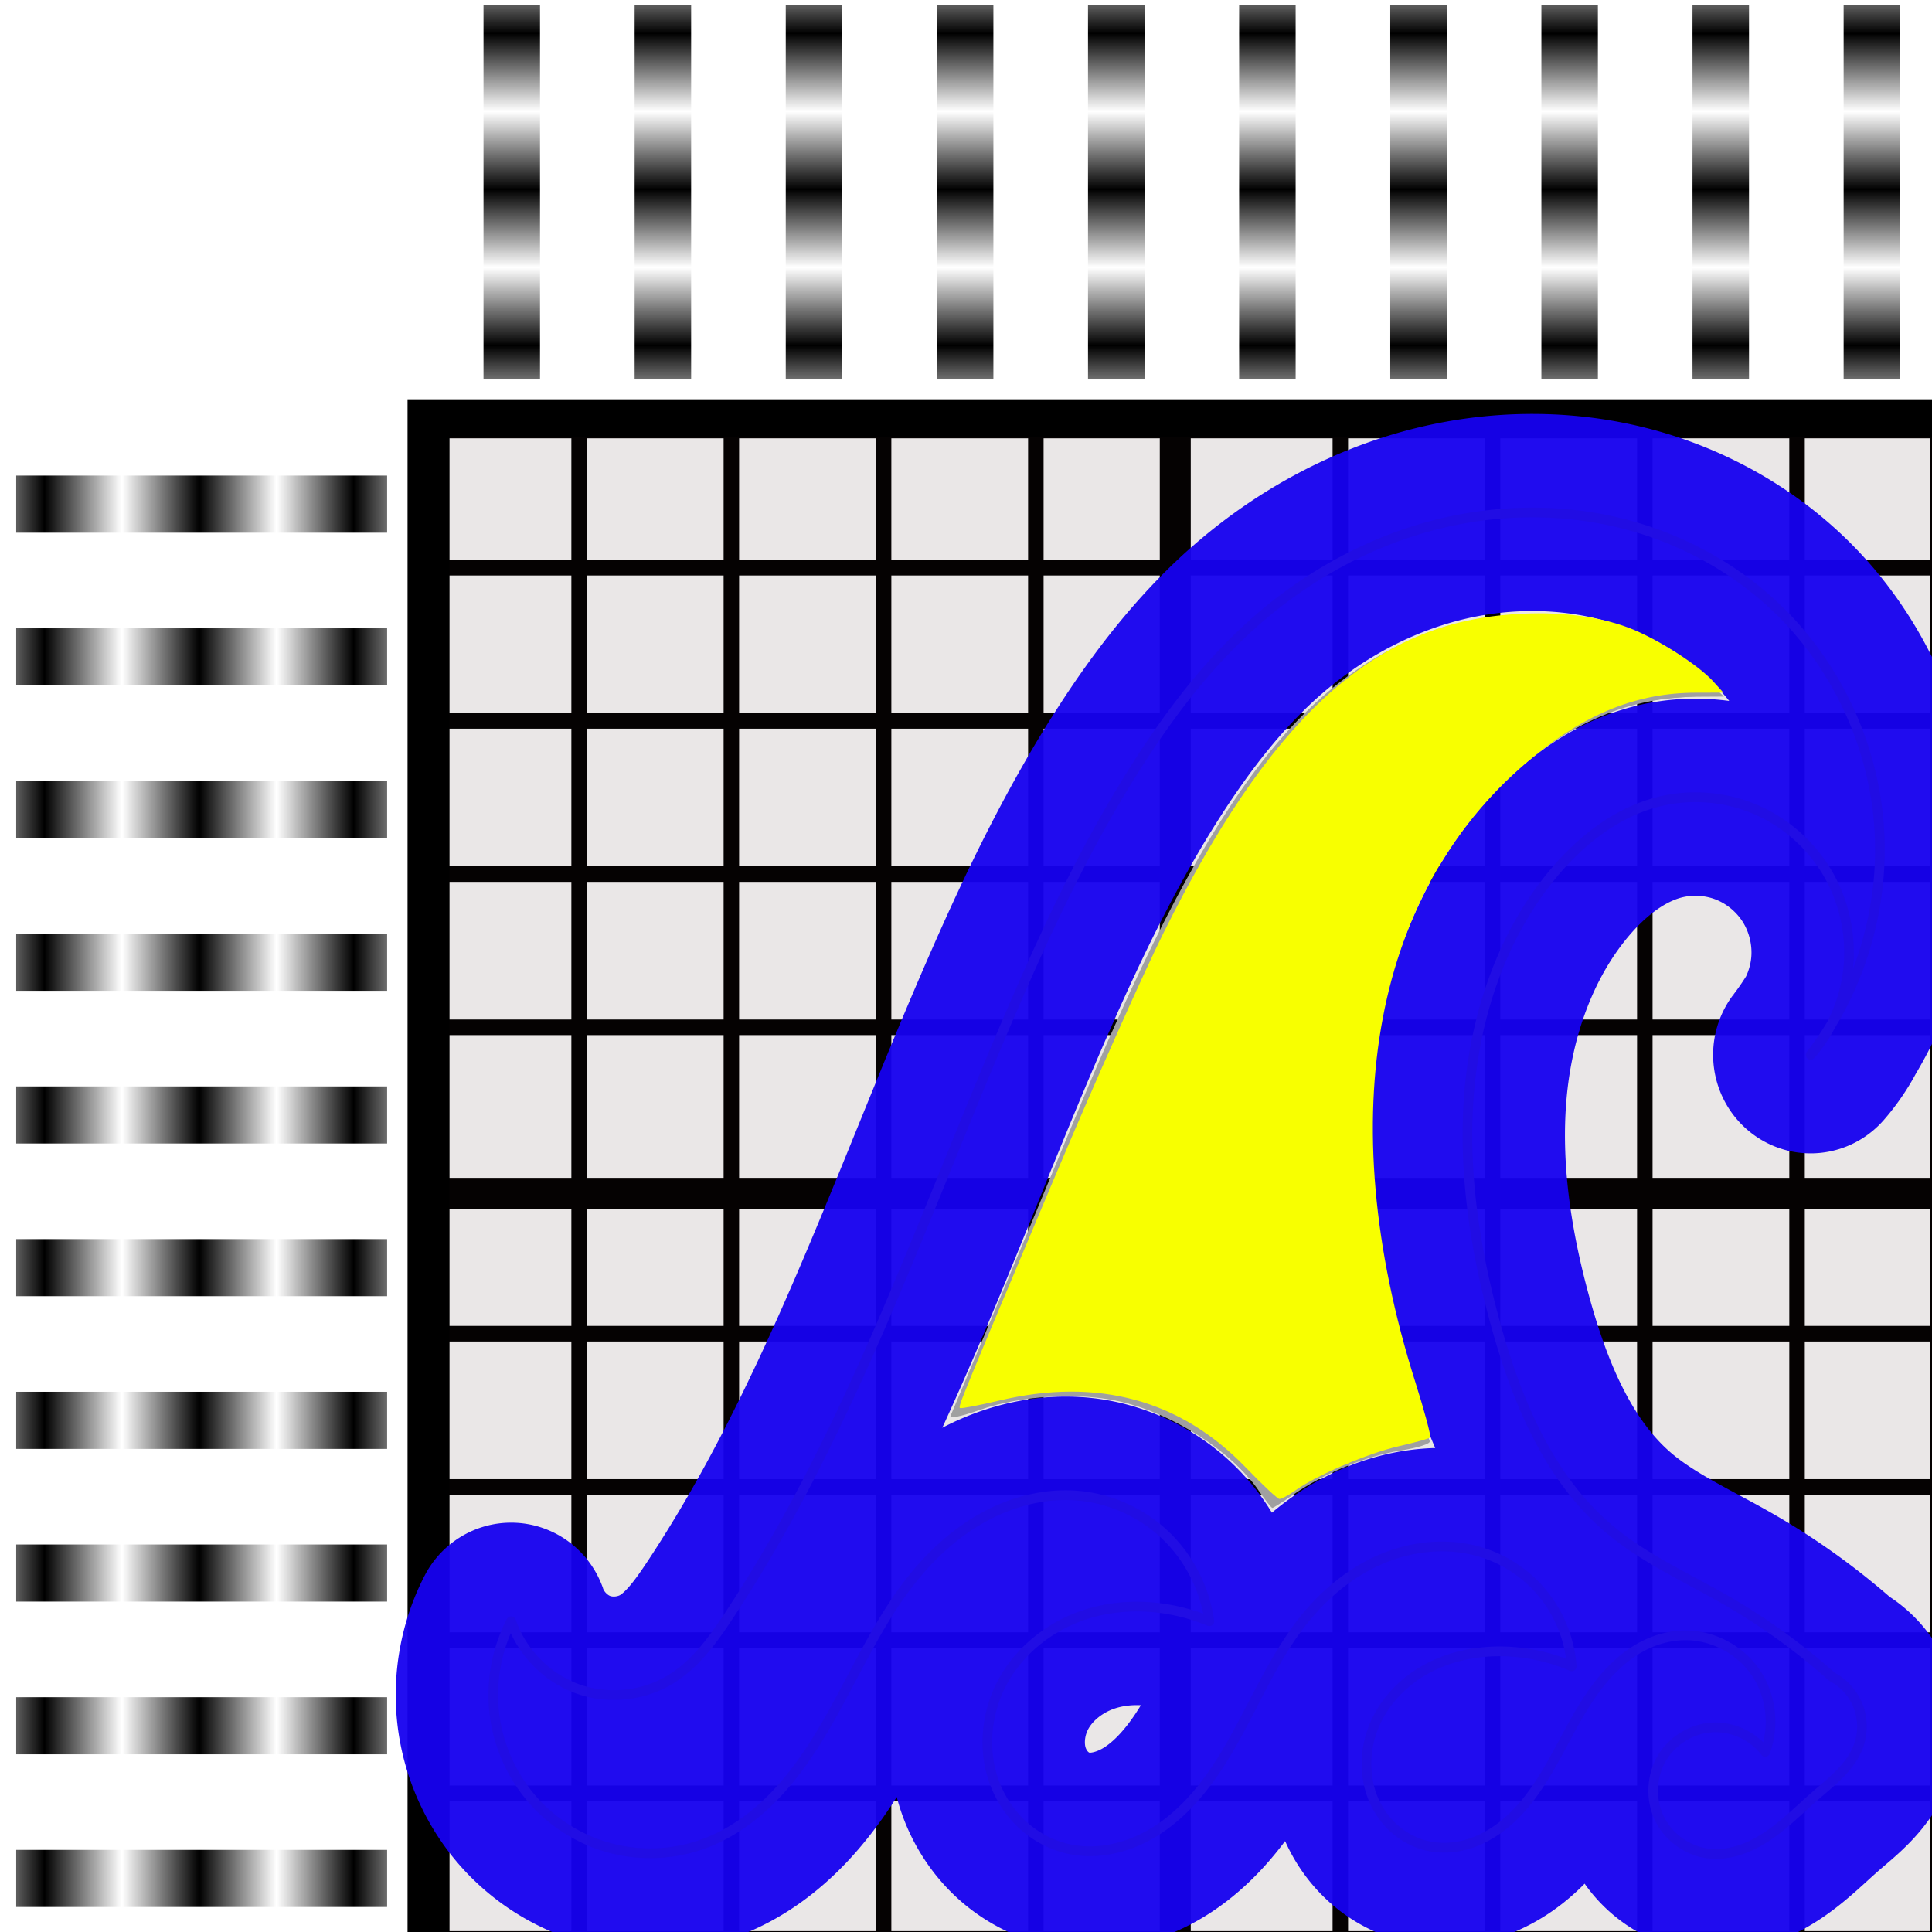 <?xml version="1.0" encoding="UTF-8" standalone="no"?>
<!-- Created with Inkscape (http://www.inkscape.org/) -->

<svg
   xmlns:osb="http://www.openswatchbook.org/uri/2009/osb"
   xmlns:dc="http://purl.org/dc/elements/1.1/"
   xmlns:cc="http://creativecommons.org/ns#"
   xmlns:rdf="http://www.w3.org/1999/02/22-rdf-syntax-ns#"
   xmlns:svg="http://www.w3.org/2000/svg"
   xmlns="http://www.w3.org/2000/svg"
   xmlns:xlink="http://www.w3.org/1999/xlink"
   xmlns:sodipodi="http://sodipodi.sourceforge.net/DTD/sodipodi-0.dtd"
   xmlns:inkscape="http://www.inkscape.org/namespaces/inkscape"
   inkscape:export-ydpi="45"
   inkscape:export-xdpi="45"
   inkscape:export-filename="/media/jeremy/Shared/shared_data/Vala/gnonograms/data/icons/128/com.github.jeremypw.gnonograms.svg"
   width="24"
   height="24"
   id="svg2"
   version="1.1"
   inkscape:version="0.91 r13725"
   sodipodi:docname="application-x-gnonogram-puzzle-24.svg">
  <sodipodi:namedview
     inkscape:snap-nodes="true"
     inkscape:snap-others="false"
     inkscape:snap-page="true"
     inkscape:snap-grids="true"
     inkscape:snap-to-guides="true"
     showguides="false"
     inkscape:object-nodes="false"
     inkscape:snap-global="true"
     fit-margin-bottom="0"
     fit-margin-right="0"
     fit-margin-left="0"
     fit-margin-top="0"
     inkscape:window-maximized="1"
     inkscape:window-y="30"
     inkscape:window-x="0"
     inkscape:window-height="1017"
     inkscape:window-width="1920"
     showgrid="true"
     inkscape:current-layer="layer1"
     inkscape:document-units="px"
     inkscape:cy="16.147603"
     inkscape:cx="28.575751"
     inkscape:zoom="10.24"
     inkscape:pageshadow="2"
     inkscape:pageopacity="0.0"
     borderopacity="1.0"
     bordercolor="#666666"
     pagecolor="#ffffff"
     id="base">
    <inkscape:grid
       id="grid4227"
       type="xygrid" />
    <sodipodi:guide
       id="guide5642"
       orientation="0,256"
       position="0,0" />
    <sodipodi:guide
       id="guide5644"
       orientation="-256,0"
       position="256,0" />
    <sodipodi:guide
       id="guide5646"
       orientation="0,-256"
       position="256,256" />
    <sodipodi:guide
       id="guide5648"
       orientation="256,0"
       position="0,256" />
  </sodipodi:namedview>
  <defs
     id="defs4">
    <linearGradient
       osb:paint="solid"
       id="linearGradient7074">
      <stop
         id="stop7076"
         offset="0"
         style="stop-color:#160200;stop-opacity:1;" />
    </linearGradient>
    <inkscape:path-effect
       end_linecap_type="round"
       miter_limit="4"
       linejoin_type="round"
       start_linecap_type="butt"
       interpolator_beta="0.2"
       interpolator_type="Linear"
       sort_points="true"
       offset_points="0,0.622 | 35.5,0.622"
       is_visible="true"
       id="path-effect4872"
       effect="powerstroke" />
    <inkscape:path-effect
       effect="spiro"
       id="path-effect2852"
       is_visible="true" />
    <linearGradient
       id="linearGradient10390">
      <stop
         id="stop10392"
         offset="0"
         style="stop-color:#180297;stop-opacity:0.954;" />
      <stop
         id="stop10394"
         offset="1"
         style="stop-color:#fdfbff;stop-opacity:0.992;" />
    </linearGradient>
    <filter
       style="color-interpolation-filters:sRGB"
       inkscape:menu-tooltip="Basic specular bevel to use for building textures"
       inkscape:menu="ABCs"
       inkscape:label="Specular light"
       id="filter8348">
      <feGaussianBlur
         stdDeviation="6"
         in="SourceAlpha"
         result="result0"
         id="feGaussianBlur8350" />
      <feSpecularLighting
         in="result0"
         result="result1"
         lighting-color="#ffffff"
         surfaceScale="10"
         specularConstant="1"
         specularExponent="25"
         id="feSpecularLighting8352">
        <feDistantLight
           elevation="45"
           azimuth="235"
           id="feDistantLight8354" />
      </feSpecularLighting>
      <feComposite
         k4="0"
         k1="0"
         in="SourceGraphic"
         result="result4"
         operator="arithmetic"
         k2="1"
         k3="1"
         in2="result1"
         id="feComposite8356" />
      <feComposite
         in="result4"
         result="result2"
         operator="in"
         in2="SourceAlpha"
         id="feComposite8358" />
    </filter>
    <pattern
       id="pattern4250"
       patternTransform="translate(-280.032,826.709)"
       height="209.507"
       width="217.507"
       patternUnits="userSpaceOnUse">
      <rect
         style="opacity:1;fill:#b50000;fill-opacity:1;fill-rule:nonzero;stroke:#160287;stroke-width:1.507;stroke-linecap:round;stroke-linejoin:bevel;stroke-miterlimit:4;stroke-dasharray:none;stroke-opacity:0.953"
         id="rect4248"
         width="216"
         height="208"
         x="0.753"
         y="0.753" />
    </pattern>
    <pattern
       inkscape:collect="always"
       xlink:href="#Strips1_1-27"
       id="pattern8073-7"
       patternTransform="matrix(10,0,0,6.094,-819.121,-509.951)" />
    <pattern
       inkscape:isstock="true"
       inkscape:stockid="Stripes 1:1"
       id="Strips1_1-27"
       patternTransform="translate(0,0) scale(10,10)"
       height="1"
       width="2"
       patternUnits="userSpaceOnUse"
       inkscape:collect="always">
      <rect
         id="rect6345-22"
         height="2"
         width="1"
         y="-0.5"
         x="0"
         style="fill:black;stroke:none" />
    </pattern>
    <pattern
       inkscape:collect="always"
       xlink:href="#Strips1_1-27-4"
       id="pattern8073-7-9"
       patternTransform="matrix(10,0,0,6.094,-819.121,-373.062)" />
    <pattern
       inkscape:isstock="true"
       inkscape:stockid="Stripes 1:1"
       id="Strips1_1-27-4"
       patternTransform="translate(0,0) scale(10,10)"
       height="1"
       width="2"
       patternUnits="userSpaceOnUse"
       inkscape:collect="always">
      <rect
         id="rect6345-22-9"
         height="2"
         width="1"
         y="-0.5"
         x="0"
         style="fill:black;stroke:none" />
    </pattern>
    <pattern
       inkscape:collect="always"
       xlink:href="#Strips1_1-27-7"
       id="pattern8073-7-91"
       patternTransform="matrix(10,0,0,6.094,-819.121,-412.173)" />
    <pattern
       inkscape:isstock="true"
       inkscape:stockid="Stripes 1:1"
       id="Strips1_1-27-7"
       patternTransform="translate(0,0) scale(10,10)"
       height="1"
       width="2"
       patternUnits="userSpaceOnUse"
       inkscape:collect="always">
      <rect
         id="rect6345-22-7"
         height="2"
         width="1"
         y="-0.5"
         x="0"
         style="fill:black;stroke:none" />
    </pattern>
    <pattern
       inkscape:collect="always"
       xlink:href="#Strips1_1-27-5"
       id="pattern8073-7-1"
       patternTransform="matrix(10,0,0,6.094,-819.121,-451.284)" />
    <pattern
       inkscape:isstock="true"
       inkscape:stockid="Stripes 1:1"
       id="Strips1_1-27-5"
       patternTransform="translate(0,0) scale(10,10)"
       height="1"
       width="2"
       patternUnits="userSpaceOnUse"
       inkscape:collect="always">
      <rect
         id="rect6345-22-97"
         height="2"
         width="1"
         y="-0.5"
         x="0"
         style="fill:black;stroke:none" />
    </pattern>
    <pattern
       inkscape:collect="always"
       xlink:href="#Strips1_1-27-73"
       id="pattern8073-7-6"
       patternTransform="matrix(10,0,0,6.094,-819.121,-490.395)" />
    <pattern
       inkscape:isstock="true"
       inkscape:stockid="Stripes 1:1"
       id="Strips1_1-27-73"
       patternTransform="translate(0,0) scale(10,10)"
       height="1"
       width="2"
       patternUnits="userSpaceOnUse"
       inkscape:collect="always">
      <rect
         id="rect6345-22-6"
         height="2"
         width="1"
         y="-0.5"
         x="0"
         style="fill:black;stroke:none" />
    </pattern>
    <pattern
       inkscape:collect="always"
       xlink:href="#Strips1_1-27-9"
       id="pattern8073-7-3"
       patternTransform="matrix(10,0,0,6.094,-819.121,-353.506)" />
    <pattern
       inkscape:isstock="true"
       inkscape:stockid="Stripes 1:1"
       id="Strips1_1-27-9"
       patternTransform="translate(0,0) scale(10,10)"
       height="1"
       width="2"
       patternUnits="userSpaceOnUse"
       inkscape:collect="always">
      <rect
         id="rect6345-22-4"
         height="2"
         width="1"
         y="-0.5"
         x="0"
         style="fill:black;stroke:none" />
    </pattern>
    <pattern
       inkscape:collect="always"
       xlink:href="#Strips1_1-27-93"
       id="pattern8073-7-12"
       patternTransform="matrix(10,0,0,6.094,-819.121,-392.617)" />
    <pattern
       inkscape:isstock="true"
       inkscape:stockid="Stripes 1:1"
       id="Strips1_1-27-93"
       patternTransform="translate(0,0) scale(10,10)"
       height="1"
       width="2"
       patternUnits="userSpaceOnUse"
       inkscape:collect="always">
      <rect
         id="rect6345-22-90"
         height="2"
         width="1"
         y="-0.5"
         x="0"
         style="fill:black;stroke:none" />
    </pattern>
    <pattern
       inkscape:collect="always"
       xlink:href="#Strips1_1-27-0"
       id="pattern8073-7-5"
       patternTransform="matrix(10,0,0,6.094,-819.121,-431.729)" />
    <pattern
       inkscape:isstock="true"
       inkscape:stockid="Stripes 1:1"
       id="Strips1_1-27-0"
       patternTransform="translate(0,0) scale(10,10)"
       height="1"
       width="2"
       patternUnits="userSpaceOnUse"
       inkscape:collect="always">
      <rect
         id="rect6345-22-96"
         height="2"
         width="1"
         y="-0.5"
         x="0"
         style="fill:black;stroke:none" />
    </pattern>
    <pattern
       inkscape:collect="always"
       xlink:href="#Strips1_1-27-56"
       id="pattern8073-7-8"
       patternTransform="matrix(10,0,0,6.094,-819.121,-470.84)" />
    <pattern
       inkscape:isstock="true"
       inkscape:stockid="Stripes 1:1"
       id="Strips1_1-27-56"
       patternTransform="translate(0,0) scale(10,10)"
       height="1"
       width="2"
       patternUnits="userSpaceOnUse"
       inkscape:collect="always">
      <rect
         id="rect6345-22-11"
         height="2"
         width="1"
         y="-0.5"
         x="0"
         style="fill:black;stroke:none" />
    </pattern>
    <pattern
       inkscape:collect="always"
       xlink:href="#Strips1_1-27-8"
       id="pattern8073-7-84"
       patternTransform="matrix(10,0,0,6.094,-819.121,-333.951)" />
    <pattern
       inkscape:isstock="true"
       inkscape:stockid="Stripes 1:1"
       id="Strips1_1-27-8"
       patternTransform="translate(0,0) scale(10,10)"
       height="1"
       width="2"
       patternUnits="userSpaceOnUse"
       inkscape:collect="always">
      <rect
         id="rect6345-22-10"
         height="2"
         width="1"
         y="-0.5"
         x="0"
         style="fill:black;stroke:none" />
    </pattern>
    <pattern
       inkscape:collect="always"
       xlink:href="#Strips1_1-27-8-1"
       id="pattern8073-7-84-3"
       patternTransform="matrix(10,0,0,6.094,33.089,-1406.634)" />
    <pattern
       inkscape:isstock="true"
       inkscape:stockid="Stripes 1:1"
       id="Strips1_1-27-8-1"
       patternTransform="translate(0,0) scale(10,10)"
       height="1"
       width="2"
       patternUnits="userSpaceOnUse"
       inkscape:collect="always">
      <rect
         id="rect6345-22-10-7"
         height="2"
         width="1"
         y="-0.5"
         x="0"
         style="fill:black;stroke:none" />
    </pattern>
    <pattern
       inkscape:collect="always"
       xlink:href="#Strips1_1-27-56-9"
       id="pattern8073-7-8-5"
       patternTransform="matrix(10,0,0,6.094,33.089,-1543.523)" />
    <pattern
       inkscape:isstock="true"
       inkscape:stockid="Stripes 1:1"
       id="Strips1_1-27-56-9"
       patternTransform="translate(0,0) scale(10,10)"
       height="1"
       width="2"
       patternUnits="userSpaceOnUse"
       inkscape:collect="always">
      <rect
         id="rect6345-22-11-6"
         height="2"
         width="1"
         y="-0.5"
         x="0"
         style="fill:black;stroke:none" />
    </pattern>
    <pattern
       inkscape:collect="always"
       xlink:href="#Strips1_1-27-0-1"
       id="pattern8073-7-5-2"
       patternTransform="matrix(10,0,0,6.094,33.089,-1504.412)" />
    <pattern
       inkscape:isstock="true"
       inkscape:stockid="Stripes 1:1"
       id="Strips1_1-27-0-1"
       patternTransform="translate(0,0) scale(10,10)"
       height="1"
       width="2"
       patternUnits="userSpaceOnUse"
       inkscape:collect="always">
      <rect
         id="rect6345-22-96-7"
         height="2"
         width="1"
         y="-0.5"
         x="0"
         style="fill:black;stroke:none" />
    </pattern>
    <pattern
       inkscape:collect="always"
       xlink:href="#Strips1_1-27-93-5"
       id="pattern8073-7-12-8"
       patternTransform="matrix(10,0,0,6.094,33.089,-1465.301)" />
    <pattern
       inkscape:isstock="true"
       inkscape:stockid="Stripes 1:1"
       id="Strips1_1-27-93-5"
       patternTransform="translate(0,0) scale(10,10)"
       height="1"
       width="2"
       patternUnits="userSpaceOnUse"
       inkscape:collect="always">
      <rect
         id="rect6345-22-90-7"
         height="2"
         width="1"
         y="-0.5"
         x="0"
         style="fill:black;stroke:none" />
    </pattern>
    <pattern
       inkscape:collect="always"
       xlink:href="#Strips1_1-27-9-1"
       id="pattern8073-7-3-4"
       patternTransform="matrix(10,0,0,6.094,33.089,-1426.19)" />
    <pattern
       inkscape:isstock="true"
       inkscape:stockid="Stripes 1:1"
       id="Strips1_1-27-9-1"
       patternTransform="translate(0,0) scale(10,10)"
       height="1"
       width="2"
       patternUnits="userSpaceOnUse"
       inkscape:collect="always">
      <rect
         id="rect6345-22-4-8"
         height="2"
         width="1"
         y="-0.5"
         x="0"
         style="fill:black;stroke:none" />
    </pattern>
    <pattern
       inkscape:collect="always"
       xlink:href="#Strips1_1-27-73-9"
       id="pattern8073-7-6-5"
       patternTransform="matrix(10,0,0,6.094,33.089,-1563.079)" />
    <pattern
       inkscape:isstock="true"
       inkscape:stockid="Stripes 1:1"
       id="Strips1_1-27-73-9"
       patternTransform="translate(0,0) scale(10,10)"
       height="1"
       width="2"
       patternUnits="userSpaceOnUse"
       inkscape:collect="always">
      <rect
         id="rect6345-22-6-7"
         height="2"
         width="1"
         y="-0.5"
         x="0"
         style="fill:black;stroke:none" />
    </pattern>
    <pattern
       inkscape:collect="always"
       xlink:href="#Strips1_1-27-5-3"
       id="pattern8073-7-1-5"
       patternTransform="matrix(10,0,0,6.094,33.089,-1523.968)" />
    <pattern
       inkscape:isstock="true"
       inkscape:stockid="Stripes 1:1"
       id="Strips1_1-27-5-3"
       patternTransform="translate(0,0) scale(10,10)"
       height="1"
       width="2"
       patternUnits="userSpaceOnUse"
       inkscape:collect="always">
      <rect
         id="rect6345-22-97-8"
         height="2"
         width="1"
         y="-0.5"
         x="0"
         style="fill:black;stroke:none" />
    </pattern>
    <pattern
       inkscape:collect="always"
       xlink:href="#Strips1_1-27-7-3"
       id="pattern8073-7-91-8"
       patternTransform="matrix(10,0,0,6.094,33.089,-1484.857)" />
    <pattern
       inkscape:isstock="true"
       inkscape:stockid="Stripes 1:1"
       id="Strips1_1-27-7-3"
       patternTransform="translate(0,0) scale(10,10)"
       height="1"
       width="2"
       patternUnits="userSpaceOnUse"
       inkscape:collect="always">
      <rect
         id="rect6345-22-7-1"
         height="2"
         width="1"
         y="-0.5"
         x="0"
         style="fill:black;stroke:none" />
    </pattern>
    <pattern
       inkscape:collect="always"
       xlink:href="#Strips1_1-27-4-9"
       id="pattern8073-7-9-8"
       patternTransform="matrix(10,0,0,6.094,33.089,-1445.745)" />
    <pattern
       inkscape:isstock="true"
       inkscape:stockid="Stripes 1:1"
       id="Strips1_1-27-4-9"
       patternTransform="translate(0,0) scale(10,10)"
       height="1"
       width="2"
       patternUnits="userSpaceOnUse"
       inkscape:collect="always">
      <rect
         id="rect6345-22-9-6"
         height="2"
         width="1"
         y="-0.5"
         x="0"
         style="fill:black;stroke:none" />
    </pattern>
    <pattern
       inkscape:collect="always"
       xlink:href="#Strips1_1-27-3"
       id="pattern8073-7-4"
       patternTransform="matrix(10,0,0,6.094,33.089,-1582.634)" />
    <pattern
       inkscape:isstock="true"
       inkscape:stockid="Stripes 1:1"
       id="Strips1_1-27-3"
       patternTransform="translate(0,0) scale(10,10)"
       height="1"
       width="2"
       patternUnits="userSpaceOnUse"
       inkscape:collect="always">
      <rect
         id="rect6345-22-3"
         height="2"
         width="1"
         y="-0.5"
         x="0"
         style="fill:black;stroke:none" />
    </pattern>
  </defs>
  <g
     transform="translate(47.279,-1035.462)"
     inkscape:label="Layer 1"
     inkscape:groupmode="layer"
     id="layer1">
    <g
       id="g5099"
       transform="matrix(0.096,0,0,0.097,-43.064,956.911)">
      <g
         transform="translate(317.646,79.55)"
         id="g8435">
        <g
           inkscape:label="MajorXGridlines"
           id="g7442"
           style="stroke-width:4.07;stroke-miterlimit:4;stroke-dasharray:none"
           transform="matrix(0.985,0,0,0.981,-307.972,784.993)">
          <path
             inkscape:connector-curvature="0"
             d="m 100,0 0,200"
             style="fill:none;stroke:#000000;stroke-width:4.07;stroke-miterlimit:4;stroke-dasharray:none"
             inkscape:label="MajorXDiv1"
             id="path7444" />
        </g>
        <g
           inkscape:label="MajorYGridlines"
           id="g7446"
           style="stroke-width:4.07;stroke-miterlimit:4;stroke-dasharray:none"
           transform="matrix(0.985,0,0,0.981,-307.972,784.993)">
          <path
             inkscape:connector-curvature="0"
             d="m 0,100 200,0"
             style="fill:none;stroke:#000000;stroke-width:4.07;stroke-miterlimit:4;stroke-dasharray:none"
             inkscape:label="MajorYDiv1"
             id="path7448" />
        </g>
        <g
           inkscape:label="MinorXGridlines"
           id="g7450"
           style="stroke-width:2.035;stroke-miterlimit:4;stroke-dasharray:none"
           transform="matrix(0.985,0,0,0.981,-306.315,784.993)">
          <path
             inkscape:connector-curvature="0"
             d="m 20,0 0,200"
             style="fill:none;stroke:#000000;stroke-width:2.035;stroke-miterlimit:4;stroke-dasharray:none"
             inkscape:label="MinorXDiv0:1"
             id="path7452" />
          <path
             inkscape:connector-curvature="0"
             d="m 40,0 0,200"
             style="fill:none;stroke:#000000;stroke-width:2.035;stroke-miterlimit:4;stroke-dasharray:none"
             inkscape:label="MinorXDiv0:2"
             id="path7454" />
          <path
             inkscape:connector-curvature="0"
             d="m 60,0 0,200"
             style="fill:none;stroke:#000000;stroke-width:2.035;stroke-miterlimit:4;stroke-dasharray:none"
             inkscape:label="MinorXDiv0:3"
             id="path7456" />
          <path
             inkscape:connector-curvature="0"
             d="m 80,0 0,200"
             style="fill:none;stroke:#000000;stroke-width:2.035;stroke-miterlimit:4;stroke-dasharray:none"
             inkscape:label="MinorXDiv0:4"
             id="path7458" />
          <path
             inkscape:connector-curvature="0"
             d="m 120,0 0,200"
             style="fill:none;stroke:#000000;stroke-width:2.035;stroke-miterlimit:4;stroke-dasharray:none"
             inkscape:label="MinorXDiv1:1"
             id="path7460" />
          <path
             inkscape:connector-curvature="0"
             d="m 140,0 0,200"
             style="fill:none;stroke:#000000;stroke-width:2.035;stroke-miterlimit:4;stroke-dasharray:none"
             inkscape:label="MinorXDiv1:2"
             id="path7462" />
          <path
             inkscape:connector-curvature="0"
             d="m 160,0 0,200"
             style="fill:none;stroke:#000000;stroke-width:2.035;stroke-miterlimit:4;stroke-dasharray:none"
             inkscape:label="MinorXDiv1:3"
             id="path7464" />
          <path
             inkscape:connector-curvature="0"
             d="m 180,0 0,200"
             style="fill:none;stroke:#000000;stroke-width:2.035;stroke-miterlimit:4;stroke-dasharray:none"
             inkscape:label="MinorXDiv1:4"
             id="path7466" />
        </g>
        <g
           inkscape:label="MinorYGridlines"
           id="g7468"
           style="stroke-width:2.035;stroke-miterlimit:4;stroke-dasharray:none"
           transform="matrix(0.985,0,0,0.981,-305.763,783.336)">
          <path
             inkscape:connector-curvature="0"
             d="m 0,20 200,0"
             style="fill:none;stroke:#000000;stroke-width:2.035;stroke-miterlimit:4;stroke-dasharray:none"
             inkscape:label="MinorXYiv0:1"
             id="path7470" />
          <path
             inkscape:connector-curvature="0"
             d="m 0,40 200,0"
             style="fill:none;stroke:#000000;stroke-width:2.035;stroke-miterlimit:4;stroke-dasharray:none"
             inkscape:label="MinorXYiv0:2"
             id="path7472" />
          <path
             inkscape:connector-curvature="0"
             d="m 0,60 200,0"
             style="fill:none;stroke:#000000;stroke-width:2.035;stroke-miterlimit:4;stroke-dasharray:none"
             inkscape:label="MinorXYiv0:3"
             id="path7474" />
          <path
             inkscape:connector-curvature="0"
             d="m 0,80 200,0"
             style="fill:none;stroke:#000000;stroke-width:2.035;stroke-miterlimit:4;stroke-dasharray:none"
             inkscape:label="MinorXYiv0:4"
             id="path7476" />
          <path
             inkscape:connector-curvature="0"
             d="m 0,120 200,0"
             style="fill:none;stroke:#000000;stroke-width:2.035;stroke-miterlimit:4;stroke-dasharray:none"
             inkscape:label="MinorXYiv1:1"
             id="path7478" />
          <path
             inkscape:connector-curvature="0"
             d="m 0,140 200,0"
             style="fill:none;stroke:#000000;stroke-width:2.035;stroke-miterlimit:4;stroke-dasharray:none"
             inkscape:label="MinorXYiv1:2"
             id="path7480" />
          <path
             inkscape:connector-curvature="0"
             d="m 0,160 200,0"
             style="fill:none;stroke:#000000;stroke-width:2.035;stroke-miterlimit:4;stroke-dasharray:none"
             inkscape:label="MinorXYiv1:3"
             id="path7482" />
          <path
             inkscape:connector-curvature="0"
             d="m 0,180 200,0"
             style="fill:none;stroke:#000000;stroke-width:2.035;stroke-miterlimit:4;stroke-dasharray:none"
             inkscape:label="MinorXYiv1:4"
             id="path7484" />
        </g>
        <rect
           height="196.18"
           style="fill:none;stroke:#000000;stroke-width:5;stroke-miterlimit:4;stroke-dasharray:none"
           width="196.972"
           x="-306.315"
           y="783.888"
           inkscape:label="Border"
           id="rect7486" />
      </g>
      <g
         id="g8363">
        <rect
           style="fill:url(#pattern8073-7);fill-opacity:1;fill-rule:evenodd;stroke:none;stroke-width:1px;stroke-linecap:butt;stroke-linejoin:miter;stroke-opacity:1"
           id="rect7652-61"
           width="48"
           height="7.312"
           x="-858.4"
           y="18.659"
           transform="matrix(0,-1,1,0,0,0)" />
        <rect
           style="fill:url(#pattern8073-7-9);fill-opacity:1;fill-rule:evenodd;stroke:none;stroke-width:1px;stroke-linecap:butt;stroke-linejoin:miter;stroke-opacity:1"
           id="rect7652-61-0"
           width="48"
           height="7.312"
           x="-858.4"
           y="155.548"
           transform="matrix(0,-1,1,0,0,0)" />
        <rect
           style="fill:url(#pattern8073-7-91);fill-opacity:1;fill-rule:evenodd;stroke:none;stroke-width:1px;stroke-linecap:butt;stroke-linejoin:miter;stroke-opacity:1"
           id="rect7652-61-1"
           width="48"
           height="7.312"
           x="-858.4"
           y="116.437"
           transform="matrix(0,-1,1,0,0,0)" />
        <rect
           style="fill:url(#pattern8073-7-1);fill-opacity:1;fill-rule:evenodd;stroke:none;stroke-width:1px;stroke-linecap:butt;stroke-linejoin:miter;stroke-opacity:1"
           id="rect7652-61-7"
           width="48"
           height="7.312"
           x="-858.4"
           y="77.326"
           transform="matrix(0,-1,1,0,0,0)" />
        <rect
           style="fill:url(#pattern8073-7-6);fill-opacity:1;fill-rule:evenodd;stroke:none;stroke-width:1px;stroke-linecap:butt;stroke-linejoin:miter;stroke-opacity:1"
           id="rect7652-61-56"
           width="48"
           height="7.312"
           x="-858.4"
           y="38.214"
           transform="matrix(0,-1,1,0,0,0)" />
        <rect
           style="fill:url(#pattern8073-7-3);fill-opacity:1;fill-rule:evenodd;stroke:none;stroke-width:1px;stroke-linecap:butt;stroke-linejoin:miter;stroke-opacity:1"
           id="rect7652-61-8"
           width="48"
           height="7.312"
           x="-858.4"
           y="175.103"
           transform="matrix(0,-1,1,0,0,0)" />
        <rect
           style="fill:url(#pattern8073-7-12);fill-opacity:1;fill-rule:evenodd;stroke:none;stroke-width:1px;stroke-linecap:butt;stroke-linejoin:miter;stroke-opacity:1"
           id="rect7652-61-88"
           width="48"
           height="7.312"
           x="-858.4"
           y="135.992"
           transform="matrix(0,-1,1,0,0,0)" />
        <rect
           style="fill:url(#pattern8073-7-5);fill-opacity:1;fill-rule:evenodd;stroke:none;stroke-width:1px;stroke-linecap:butt;stroke-linejoin:miter;stroke-opacity:1"
           id="rect7652-61-3"
           width="48"
           height="7.312"
           x="-858.4"
           y="96.881"
           transform="matrix(0,-1,1,0,0,0)" />
        <rect
           style="fill:url(#pattern8073-7-8);fill-opacity:1;fill-rule:evenodd;stroke:none;stroke-width:1px;stroke-linecap:butt;stroke-linejoin:miter;stroke-opacity:1"
           id="rect7652-61-59"
           width="48"
           height="7.312"
           x="-858.4"
           y="57.77"
           transform="matrix(0,-1,1,0,0,0)" />
        <rect
           style="fill:url(#pattern8073-7-84);fill-opacity:1;fill-rule:evenodd;stroke:none;stroke-width:1px;stroke-linecap:butt;stroke-linejoin:miter;stroke-opacity:1"
           id="rect7652-61-30"
           width="48"
           height="7.312"
           x="-858.4"
           y="194.659"
           transform="matrix(0,-1,1,0,0,0)" />
      </g>
      <g
         id="g8375">
        <rect
           style="fill:url(#pattern8073-7-4);fill-opacity:1;fill-rule:evenodd;stroke:none;stroke-width:1px;stroke-linecap:butt;stroke-linejoin:miter;stroke-opacity:1"
           id="rect7652-61-38"
           width="48"
           height="7.312"
           x="-6.19"
           y="-1054.024"
           transform="scale(-1,-1)" />
        <rect
           style="fill:url(#pattern8073-7-9-8);fill-opacity:1;fill-rule:evenodd;stroke:none;stroke-width:1px;stroke-linecap:butt;stroke-linejoin:miter;stroke-opacity:1"
           id="rect7652-61-0-6"
           width="48"
           height="7.312"
           x="-6.19"
           y="-917.136"
           transform="scale(-1,-1)" />
        <rect
           style="fill:url(#pattern8073-7-91-8);fill-opacity:1;fill-rule:evenodd;stroke:none;stroke-width:1px;stroke-linecap:butt;stroke-linejoin:miter;stroke-opacity:1"
           id="rect7652-61-1-0"
           width="48"
           height="7.312"
           x="-6.19"
           y="-956.247"
           transform="scale(-1,-1)" />
        <rect
           style="fill:url(#pattern8073-7-1-5);fill-opacity:1;fill-rule:evenodd;stroke:none;stroke-width:1px;stroke-linecap:butt;stroke-linejoin:miter;stroke-opacity:1"
           id="rect7652-61-7-4"
           width="48"
           height="7.312"
           x="-6.19"
           y="-995.358"
           transform="scale(-1,-1)" />
        <rect
           style="fill:url(#pattern8073-7-6-5);fill-opacity:1;fill-rule:evenodd;stroke:none;stroke-width:1px;stroke-linecap:butt;stroke-linejoin:miter;stroke-opacity:1"
           id="rect7652-61-56-8"
           width="48"
           height="7.312"
           x="-6.19"
           y="-1034.469"
           transform="scale(-1,-1)" />
        <rect
           style="fill:url(#pattern8073-7-3-4);fill-opacity:1;fill-rule:evenodd;stroke:none;stroke-width:1px;stroke-linecap:butt;stroke-linejoin:miter;stroke-opacity:1"
           id="rect7652-61-8-8"
           width="48"
           height="7.312"
           x="-6.19"
           y="-897.58"
           transform="scale(-1,-1)" />
        <rect
           style="fill:url(#pattern8073-7-12-8);fill-opacity:1;fill-rule:evenodd;stroke:none;stroke-width:1px;stroke-linecap:butt;stroke-linejoin:miter;stroke-opacity:1"
           id="rect7652-61-88-8"
           width="48"
           height="7.312"
           x="-6.19"
           y="-936.691"
           transform="scale(-1,-1)" />
        <rect
           style="fill:url(#pattern8073-7-5-2);fill-opacity:1;fill-rule:evenodd;stroke:none;stroke-width:1px;stroke-linecap:butt;stroke-linejoin:miter;stroke-opacity:1"
           id="rect7652-61-3-9"
           width="48"
           height="7.312"
           x="-6.19"
           y="-975.802"
           transform="scale(-1,-1)" />
        <rect
           style="fill:url(#pattern8073-7-8-5);fill-opacity:1;fill-rule:evenodd;stroke:none;stroke-width:1px;stroke-linecap:butt;stroke-linejoin:miter;stroke-opacity:1"
           id="rect7652-61-59-7"
           width="48"
           height="7.312"
           x="-6.19"
           y="-1014.913"
           transform="scale(-1,-1)" />
        <rect
           style="fill:url(#pattern8073-7-84-3);fill-opacity:1;fill-rule:evenodd;stroke:none;stroke-width:1px;stroke-linecap:butt;stroke-linejoin:miter;stroke-opacity:1"
           id="rect7652-61-30-7"
           width="48"
           height="7.312"
           x="-6.19"
           y="-878.025"
           transform="scale(-1,-1)" />
      </g>
      <rect
         y="865.185"
         x="13.706"
         height="194.957"
         width="196.041"
         id="rect8466"
         style="fill:#391818;fill-opacity:0.102;fill-rule:evenodd;stroke:#000000;stroke-width:1.112px;stroke-linecap:butt;stroke-linejoin:miter;stroke-opacity:1" />
      <g
         transform="translate(-208.817,83.969)"
         id="g8476">
        <path
           inkscape:connector-curvature="0"
           style="opacity:1;fill:#faf900;fill-opacity:1;fill-rule:nonzero;stroke:#1602ef;stroke-width:24;stroke-linecap:round;stroke-linejoin:bevel;stroke-miterlimit:4;stroke-dasharray:none;stroke-dashoffset:0;stroke-opacity:0.953"
           d="m 349.857,962.916 c 1.759,0.33 3.581,0.176 5.27,-0.339 1.689,-0.515 3.247,-1.383 4.62,-2.453 2.743,-2.137 4.737,-5.045 6.426,-7.973 1.711,-2.966 3.121,-5.93 4.998,-8.678 1.86,-2.723 4.179,-5.157 7.081,-6.502 1.516,-0.703 3.175,-1.094 4.83,-1.084 3.336,0.019 6.626,1.764 8.513,4.514 1.688,2.46 2.222,5.677 1.471,8.561 -1.762,-1.728 -4.269,-2.684 -6.739,-2.516 -2.847,0.194 -5.54,1.873 -6.967,4.345 -1.427,2.471 -1.534,5.644 -0.279,8.206 1.256,2.562 3.829,4.421 6.656,4.807 1.454,0.199 2.931,0.024 4.306,-0.394 1.374,-0.418 2.654,-1.077 3.83,-1.848 2.325,-1.525 4.329,-3.544 6.342,-5.28 1.074,-0.926 2.26,-1.865 3.299,-2.933 1.049,-1.078 2.002,-2.351 2.523,-3.841 0.611,-1.749 0.57,-3.712 -0.113,-5.434 -0.673,-1.698 -1.962,-3.138 -3.574,-3.997 -4.254,-3.747 -8.891,-7.06 -13.815,-9.87 -5.153,-2.94 -10.47,-5.271 -14.912,-8.959 -7.677,-6.375 -11.818,-16.101 -14.55,-25.865 -2.714,-9.699 -4.286,-19.79 -3.417,-29.771 0.869,-9.981 4.301,-19.866 10.717,-27.489 3.491,-4.148 7.935,-7.611 13.092,-8.954 3.953,-1.03 8.238,-0.757 12.028,0.767 3.79,1.524 7.071,4.293 9.211,7.773 2.14,3.48 3.13,7.657 2.779,11.727 -0.351,4.07 -2.04,8.017 -4.743,11.079 l 0.957,0.792 c 6.534,-8.419 9.797,-19.305 8.971,-29.93 -0.826,-10.625 -5.733,-20.876 -13.491,-28.183 -5.808,-5.471 -13.124,-9.277 -20.885,-11.086 -7.761,-1.809 -15.944,-1.638 -23.663,0.297 -8.8,2.206 -16.973,6.681 -23.782,12.654 -5.924,5.197 -10.8,11.471 -15.066,18.046 -2.985,4.601 -5.69,9.367 -8.205,14.232 -2.514,4.865 -4.838,9.829 -7.059,14.825 -12.085,27.178 -21.37,55.66 -37.813,80.256 -2.032,3.04 -4.184,5.982 -7.157,7.843 -3.421,2.142 -7.837,2.631 -11.644,1.291 -3.807,-1.34 -6.942,-4.488 -8.267,-8.3 a 0.622,0.622 0 0 0 -1.138,-0.084 c -1.958,3.745 -2.744,8.09 -2.222,12.283 0.522,4.194 2.348,8.213 5.164,11.365 2.816,3.151 6.605,5.417 10.714,6.406 4.109,0.989 8.514,0.695 12.455,-0.831 3.499,-1.355 6.572,-3.633 9.142,-6.308 2.569,-2.674 4.665,-5.751 6.527,-8.909 3.756,-6.372 6.585,-13.04 11.116,-18.672 2.608,-3.241 5.755,-6.065 9.404,-7.984 3.649,-1.92 7.815,-2.903 11.879,-2.486 3.994,0.411 7.838,2.195 10.731,4.98 2.634,2.537 4.468,5.895 5.197,9.478 -0.732,-0.264 -1.476,-0.495 -2.229,-0.693 -4.453,-1.172 -9.271,-1.153 -13.651,0.362 -4.379,1.515 -8.277,4.567 -10.548,8.64 -2.271,4.073 -2.819,9.147 -1.17,13.542 0.824,2.196 2.174,4.2 3.934,5.763 1.759,1.562 3.924,2.675 6.235,3.157 3.881,0.81 7.964,-0.201 11.305,-2.204 3.341,-2.002 6.008,-4.938 8.172,-8.098 4.47,-6.528 6.711,-13.463 11.549,-19.392 2.743,-3.361 6.228,-6.146 10.231,-7.708 4.003,-1.563 8.539,-1.846 12.56,-0.454 2.919,1.011 5.532,2.892 7.416,5.34 1.677,2.179 2.774,4.802 3.157,7.524 -2.711,-1.027 -5.607,-1.565 -8.506,-1.577 -3.388,-0.014 -6.827,0.703 -9.839,2.329 -3.011,1.626 -5.573,4.189 -6.97,7.351 -1.397,3.161 -1.563,6.914 -0.189,10.125 0.686,1.604 1.743,3.056 3.089,4.18 1.345,1.124 2.977,1.914 4.708,2.239 z m 0.229,-1.222 c -1.514,-0.284 -2.952,-0.978 -4.14,-1.972 -1.189,-0.993 -2.13,-2.283 -2.743,-3.715 -1.224,-2.861 -1.088,-6.254 0.184,-9.133 1.272,-2.879 3.624,-5.248 6.423,-6.759 2.8,-1.512 6.027,-2.193 9.243,-2.18 3.083,0.013 6.162,0.653 8.995,1.869 a 0.622,0.622 0 0 0 0.865,-0.618 c -0.249,-3.322 -1.488,-6.561 -3.52,-9.201 -2.032,-2.64 -4.847,-4.666 -7.995,-5.756 -4.339,-1.502 -9.181,-1.185 -13.419,0.47 -4.239,1.655 -7.891,4.587 -10.742,8.081 -4.711,5.772 -7.549,13.542 -11.611,19.475 -2.103,3.071 -4.649,5.855 -7.785,7.734 -3.136,1.879 -6.902,2.786 -10.412,2.053 -2.091,-0.436 -4.061,-1.446 -5.663,-2.87 -1.603,-1.423 -2.84,-3.256 -3.595,-5.27 -1.51,-4.025 -1.017,-8.718 1.092,-12.5 2.108,-3.781 5.749,-6.646 9.869,-8.071 4.119,-1.425 8.684,-1.452 12.928,-0.335 1.057,0.278 2.096,0.625 3.108,1.038 a 0.622,0.622 7.083 0 0 0.85,-0.662 c -0.599,-4.251 -2.655,-8.28 -5.748,-11.258 -3.092,-2.978 -7.195,-4.883 -11.466,-5.322 -4.344,-0.446 -8.754,0.607 -12.585,2.622 -3.831,2.015 -7.103,4.962 -9.793,8.305 -4.6,5.717 -7.578,12.644 -11.219,18.82 -1.837,3.116 -3.876,6.101 -6.352,8.679 -2.476,2.577 -5.402,4.735 -8.694,6.01 -3.705,1.434 -7.852,1.711 -11.715,0.781 -3.863,-0.929 -7.43,-3.062 -10.078,-6.025 -2.647,-2.963 -4.367,-6.747 -4.857,-10.69 -0.433,-3.485 0.094,-7.084 1.493,-10.305 1.66,3.56 4.776,6.425 8.487,7.732 4.164,1.466 8.974,0.933 12.716,-1.41 3.222,-2.017 5.501,-5.17 7.531,-8.206 16.521,-24.713 25.902,-53.424 37.916,-80.442 2.215,-4.982 4.528,-9.923 7.028,-14.759 2.499,-4.836 5.185,-9.566 8.143,-14.126 4.23,-6.519 9.034,-12.692 14.842,-17.788 6.672,-5.853 14.67,-10.228 23.264,-12.382 7.538,-1.889 15.521,-2.054 23.078,-0.292 7.558,1.762 14.674,5.467 20.315,10.781 7.532,7.095 12.301,17.058 13.104,27.375 0.802,10.317 -2.369,20.897 -8.714,29.071 a 0.622,0.622 84.626 0 0 0.957,0.793 c 2.879,-3.262 4.677,-7.46 5.05,-11.795 0.373,-4.335 -0.68,-8.778 -2.959,-12.485 -2.279,-3.707 -5.769,-6.652 -9.806,-8.275 -4.037,-1.623 -8.594,-1.914 -12.805,-0.817 -5.488,1.43 -10.137,5.089 -13.73,9.357 -6.614,7.859 -10.118,18.003 -11.004,28.182 -0.886,10.178 0.719,20.426 3.458,30.213 2.751,9.831 6.977,19.863 14.953,26.486 4.552,3.78 10.09,6.23 15.09,9.083 4.872,2.78 9.459,6.06 13.664,9.772 a 0.622,0.622 0 0 0 0.125,0.085 c 1.378,0.717 2.488,1.945 3.06,3.389 0.573,1.444 0.607,3.099 0.095,4.565 -0.439,1.256 -1.262,2.378 -2.24,3.384 -0.988,1.016 -2.091,1.886 -3.219,2.858 -2.116,1.824 -3.978,3.717 -6.212,5.182 -1.104,0.724 -2.276,1.323 -3.51,1.698 -1.234,0.375 -2.528,0.522 -3.776,0.352 -2.417,-0.33 -4.635,-1.932 -5.708,-4.123 -1.074,-2.191 -0.981,-4.925 0.239,-7.037 1.22,-2.113 3.541,-3.56 5.975,-3.726 2.434,-0.166 4.93,0.954 6.425,2.882 a 0.622,0.622 0 0 0 1.073,-0.161 c 1.326,-3.5 0.83,-7.625 -1.288,-10.711 -2.118,-3.086 -5.788,-5.032 -9.531,-5.054 -1.854,-0.011 -3.692,0.427 -5.36,1.199 -3.186,1.477 -5.66,4.111 -7.585,6.929 -1.908,2.793 -3.406,5.911 -5.048,8.758 -1.664,2.885 -3.562,5.626 -6.113,7.613 -1.273,0.992 -2.698,1.781 -4.219,2.244 -1.521,0.464 -3.139,0.595 -4.678,0.306 z"
           id="path2848"
           inkscape:path-effect="#path-effect2852;#path-effect4872"
           inkscape:original-d="m 349.97121,962.3049 c -7.66864,1.3767 17.11658,-20.0852 28.01936,-25.8979 1.56672,-0.8356 3.47298,-1.8282 5.09483,-1.1417 5.20573,2.2039 17.2127,30.5986 10.24125,14.9227 0,6.87 -10.5419,3.3015 -7.50536,13.0004 2.96333,9.4649 -11.37193,-19.2944 13.98785,-7.3777 7.0026,3.2908 6.28336,-1.4168 5.64051,-6.508 -0.64286,-5.0911 -3.45529,-8.7107 -3.45529,-8.7107 0,0 -11.3524,-9.7263 -13.76766,-9.8455 -35.02487,-1.7328 -8.35092,2.1506 -15.00066,-9.0209 -7.75712,-13.03193 -12.82601,-15.52339 -14.75161,-26.17551 -3.43566,-19.00514 -1.19498,-42.10317 7.42324,-57.82744 2.98006,-5.43728 4.73471,-29.92883 13.41069,-9.15569 3.03678,7.70275 18.95705,54.08404 19.89698,32.35946 8.39976,-2.01842 -1.27978,-29.16777 -4.45482,-57.27944 -1.74301,-15.43263 -39.40744,-10.48434 -43.97013,-10.63903 -10.48865,-0.35566 -9.58105,-3.4619 -23.52298,12.51789 -157.16338,170.16376 -13.53278,13.88802 -14.95397,17.91669 -3.37544,9.56839 -17.21715,35.30341 -15.21747,28.97102 5.88139,-18.62464 -48.63398,70.24405 -37.86433,80.34905 23.01615,21.5954 3.11696,-26.73354 -7.34421,8.0244 -136.96679,455.0779 -20.8279,-7.3323 -20.8279,-7.3323 0,0 23.89406,24.8877 25.33521,28.355 10.11548,24.338 34.00462,-36.0571 26.52494,-33.6981 -7.81769,2.4661 17.51385,-9.964 21.83001,-10.6987 286.10207,-48.70416 13.73672,16.9534 16.66167,16.0482 2.03754,0.2105 -3.48189,-5.3164 -3.18484,-1.0635 0.29704,4.2532 -26.54058,29.8045 -14.91519,30.2539 144.2772,5.5749 -2826.31163,-3566.8796 30.4171,-29.4779 1578.81177,1954.9958 13.75431,-2.4509 23.47635,-8.3565 9.72202,-5.9055 9.07392,18.6305 11.09866,14.4157 16.42398,6.2576 -3.37585,0.8609 -9.23773,-1.9197 -8.43559,-4.0015 1.25917,23.135 -9.0845,24.9918 z"
           sodipodi:nodetypes="saacssscssaaccsscssssccsscsssscss" />
        <path
           style="fill:#a0a0a0;stroke:none;stroke-width:1px;stroke-linecap:butt;stroke-linejoin:miter;stroke-opacity:1"
           d="m 375.018,113.203 c -3.412,-4.924 -10.924,-9.709 -17.767,-11.318 -5.312,-1.249 -12.979,-0.809 -18.274,1.049 -2.398,0.841 -3.943,1.155 -3.79,0.77 0.142,-0.358 2.38,-5.622 4.972,-11.699 2.593,-6.077 7.357,-17.388 10.588,-25.135 17.265,-41.408 29.148,-57.465 47.265,-63.867 5.526,-1.953 15.567,-2.457 20.972,-1.053 4.68,1.215 10.502,4.297 13.725,7.265 l 2.571,2.368 -3.641,0.022 c -9.17,0.055 -17.607,3.861 -25.131,11.335 -17.721,17.604 -21.977,45.198 -11.801,76.523 1.234,3.798 2.355,7.16 2.491,7.471 0.144,0.328 -1.474,0.839 -3.858,1.219 -4.441,0.707 -9.837,2.908 -13.783,5.624 -1.365,0.939 -2.59,1.708 -2.722,1.708 -0.132,0 -0.951,-1.026 -1.82,-2.281 z"
           id="path8460"
           inkscape:connector-curvature="0"
           transform="translate(-47.279,803.462)" />
        <path
           style="fill:#a0a0a0;stroke:none;stroke-width:1px;stroke-linecap:butt;stroke-linejoin:miter;stroke-opacity:1"
           d="m 373.848,111.673 c -3.704,-4.162 -8.092,-7.049 -13.665,-8.988 -5.736,-1.997 -12.724,-2.143 -19.579,-0.409 -2.512,0.635 -4.645,1.07 -4.741,0.967 -0.43,-0.464 20.697,-49.383 25.61,-59.298 12.793,-25.817 24.364,-37.896 39.768,-41.511 5.421,-1.272 14.888,-1.131 19.402,0.29 4.106,1.292 9.374,4.295 12.05,6.868 l 1.83,1.76 -5.144,0.354 c -8.906,0.613 -15.681,3.969 -23.14,11.462 -12.081,12.135 -17.597,27.574 -16.897,47.293 0.387,10.915 1.722,18.013 5.865,31.191 1.827,5.812 1.837,5.783 -2.129,6.378 -3.627,0.544 -9.266,2.774 -12.616,4.989 -1.59,1.052 -3.082,1.907 -3.315,1.899 -0.233,-0.007 -1.717,-1.467 -3.3,-3.245 z"
           id="path8470"
           inkscape:connector-curvature="0"
           transform="translate(-47.279,803.462)" />
        <path
           style="fill:#f8ff00;fill-opacity:1;stroke:none;stroke-width:1px;stroke-linecap:butt;stroke-linejoin:miter;stroke-opacity:1"
           d="m 326.131,913.784 c -8.434,-8.675 -19.182,-11.574 -31.872,-8.595 -2.717,0.638 -5.025,1.073 -5.13,0.967 -0.227,-0.229 -0.056,-0.641 11.982,-28.919 5.174,-12.153 11.648,-26.548 14.387,-31.988 13.584,-26.982 26.575,-39.001 43.931,-40.643 6.232,-0.59 11.828,-0.027 16.277,1.638 3.537,1.323 8.926,4.71 10.874,6.833 l 1.339,1.46 -3.549,0.008 c -7.513,0.017 -14.05,2.567 -21.027,8.202 -20.654,16.681 -26.234,45.853 -15.307,80.03 1.211,3.787 2.082,7.005 1.936,7.151 -0.146,0.146 -1.965,0.647 -4.043,1.113 -3.965,0.89 -10.687,3.73 -13.399,5.661 -0.879,0.626 -1.808,1.12 -2.065,1.098 -0.257,-0.022 -2.207,-1.829 -4.334,-4.017 z"
           id="path8472"
           inkscape:connector-curvature="0" />
      </g>
    </g>
  </g>
</svg>

